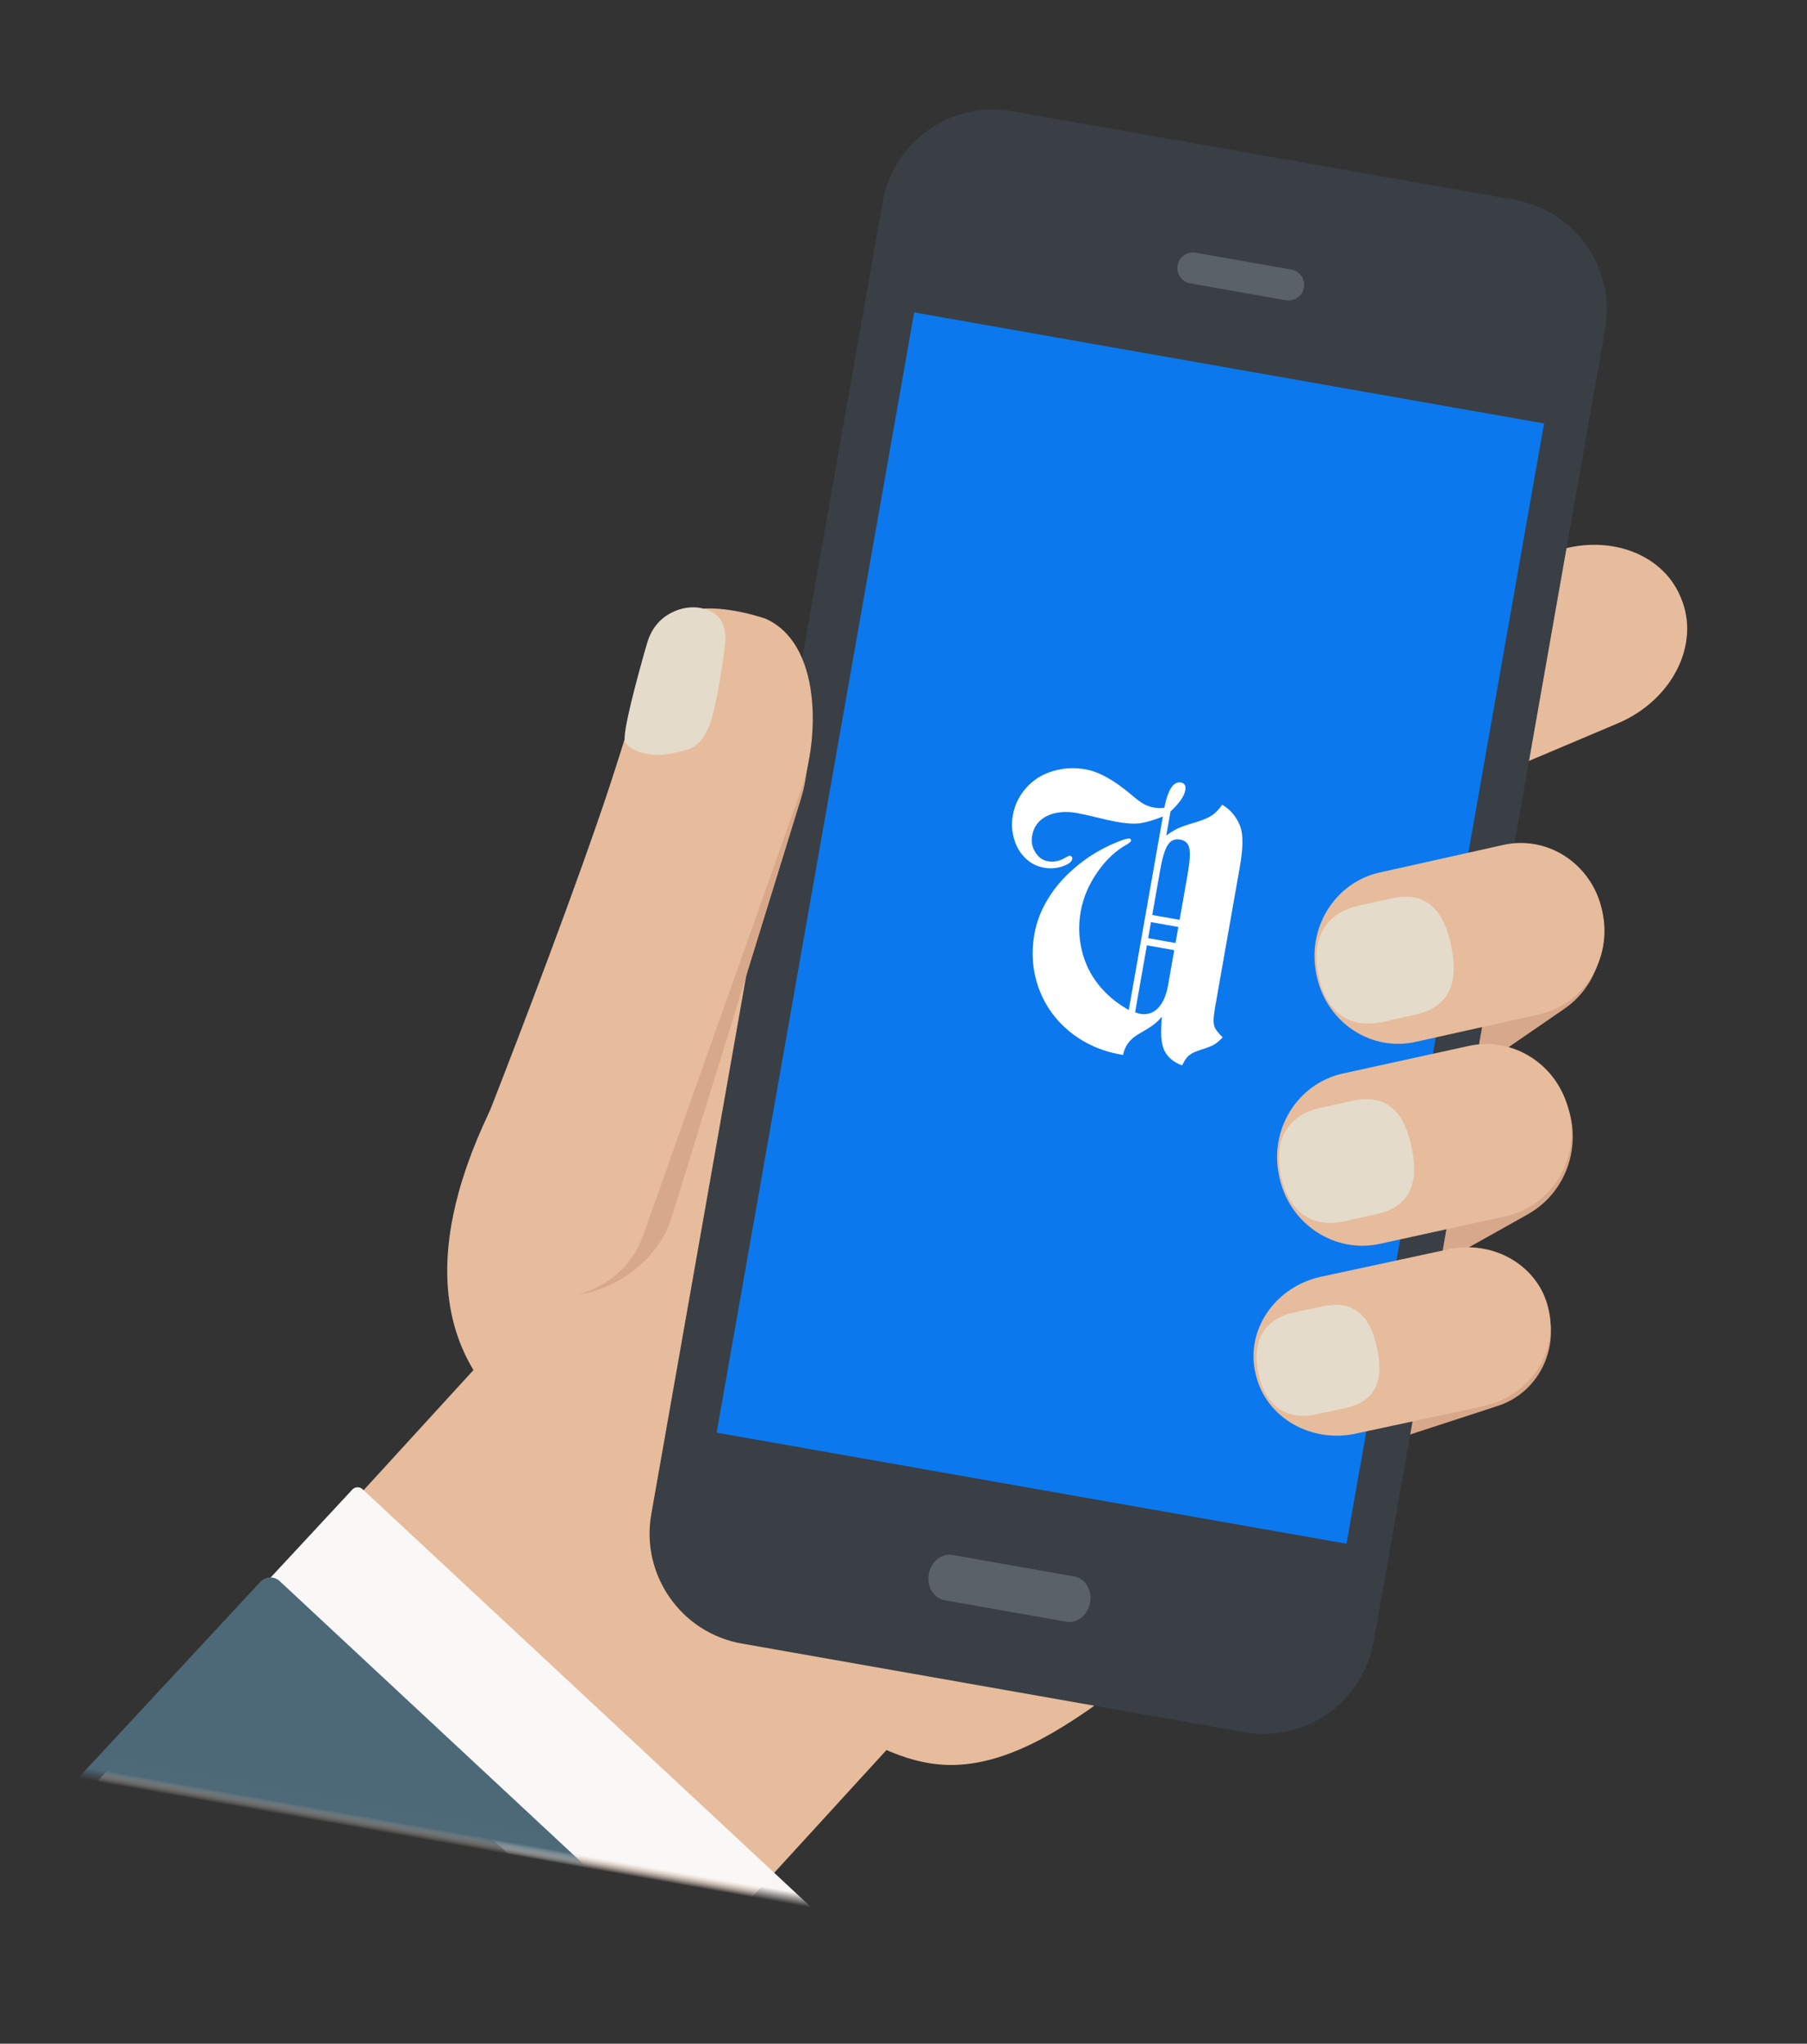 <?xml version="1.0" encoding="UTF-8" standalone="no"?>
<svg width="145px" height="164px" viewBox="0 0 145 164" version="1.1" xmlns="http://www.w3.org/2000/svg" xmlns:xlink="http://www.w3.org/1999/xlink" xmlns:sketch="http://www.bohemiancoding.com/sketch/ns">
    <rect x="0" y="0" width="145" height="164" fill="#333333" stroke="none"/>
    <!-- Generator: Sketch 3.4.4 (17249) - http://www.bohemiancoding.com/sketch -->
    <title>OE60X51</title>
    <desc>Created with Sketch.</desc>
    <defs>
        <path id="path-1" d="M0,0 L127,0 L127,147.991 L0,147.991"></path>
        <path id="path-3" d="M0,0 L127,0 L127,147.991 L0,147.991"></path>
    </defs>
    <g id="Page-1" stroke="none" stroke-width="1" fill="none" fill-rule="evenodd" sketch:type="MSPage">
        <g id="Desktop-HD" sketch:type="MSArtboardGroup" transform="translate(-469, -220)">
            <g id="OE60X51" sketch:type="MSLayerGroup" transform="translate(543, 299) rotate(10) translate(-543, -299) translate(476, 225)">
                <path d="M59.75,72.968 L59.67,72.845 C57.493,69.471 58.949,64.649 62.924,62.073 L110.369,31.329 C114.343,28.753 119.329,29.4 121.507,32.774 L121.586,32.897 C123.764,36.271 122.307,41.093 118.333,43.669 L70.888,74.413 C66.914,76.989 61.927,76.342 59.75,72.968" id="Fill-3" fill="#E6BC9D" sketch:type="MSShapeGroup"></path>
                <path d="M100.432,74.409 L100.331,74.307 C97.551,71.514 97.53,67.019 100.283,64.269 L107.951,56.727 C110.704,53.976 115.189,54.011 117.968,56.804 L118.07,56.906 C120.849,59.699 120.871,64.193 118.117,66.944 L110.45,74.486 C107.697,77.236 103.212,77.202 100.432,74.409" id="Fill-4" fill="#D8A88A" sketch:type="MSShapeGroup"></path>
                <path d="M99.531,89.532 L99.437,89.419 C96.869,86.316 97.244,81.759 100.274,79.24 L108.704,72.345 C111.735,69.826 116.274,70.299 118.842,73.402 L118.936,73.515 C121.504,76.618 121.129,81.175 118.099,83.694 L109.669,90.589 C106.638,93.108 102.1,92.635 99.531,89.532" id="Fill-5" fill="#D8A88A" sketch:type="MSShapeGroup"></path>
                <path d="M101.578,101.097 L101.517,100.984 C99.848,97.902 100.937,94.076 103.948,92.44 L112.305,87.984 C115.316,86.347 119.11,87.52 120.778,90.602 L120.839,90.715 C122.508,93.798 121.419,97.623 118.408,99.259 L110.051,103.716 C107.04,105.352 103.246,104.18 101.578,101.097" id="Fill-6" fill="#D8A88A" sketch:type="MSShapeGroup"></path>
                <g id="Group-10" transform="translate(-0, -0)">
                    <mask id="mask-2" sketch:name="Clip 8" fill="white">
                        <use xlink:href="#path-1"></use>
                    </mask>
                    <g id="Clip-8"></g>
                    <path d="M55.325,124.554 L54.782,124.208 C48.105,119.946 43.489,115.913 39.441,113.012 C33.245,108.57 30.886,100.108 35.738,86.426 L62.712,57.26 C75.648,45.738 79.346,50.527 92.358,62.301 L95.233,64.642 C108.888,75.264 109.716,88.296 110.505,92.907 C111.044,96.058 111.224,100.108 111.224,100.108 C111.224,102.449 110.949,108.595 106.912,111.811 C96.401,120.183 89.591,133.298 80.499,135.215 C73.788,136.629 65.774,131.222 55.325,124.554" id="Fill-7" fill="#E6BC9D" sketch:type="MSShapeGroup" mask="url(#mask-2)"></path>
                    <path d="M50.91,172.657 L12.947,148.43 L42.784,101.489 L80.747,125.715 L50.91,172.657" id="Fill-9" fill="#E6BC9D" sketch:type="MSShapeGroup" mask="url(#mask-2)"></path>
                </g>
                <path d="M102.894,3.736 L61.917,3.736 C56.985,3.736 52.973,7.758 52.973,12.701 L52.973,119.637 C52.973,124.58 56.985,128.6 61.917,128.6 L102.894,128.6 C107.826,128.6 111.838,124.58 111.838,119.637 L111.838,12.701 C111.838,7.758 107.826,3.736 102.894,3.736" id="Fill-11" fill="#393F44" sketch:type="MSShapeGroup"></path>
                <path d="M57,21 L108.326,21 L108.326,112.285 L57,112.285 L57,21 Z" id="Fill-12" fill="#0C78ED" sketch:type="MSShapeGroup"></path>
                <path d="M86.204,12.36 L78.414,12.36 C77.726,12.36 77.161,12.921 77.161,13.609 C77.161,14.296 77.726,14.861 78.414,14.861 L86.204,14.861 C86.892,14.861 87.457,14.296 87.457,13.609 C87.457,12.921 86.892,12.36 86.204,12.36" id="Fill-13" fill="#5A6268" sketch:type="MSShapeGroup"></path>
                <path d="M87.283,118.664 L77.335,118.664 C76.457,118.664 75.735,119.491 75.735,120.506 C75.735,121.518 76.457,122.351 77.335,122.351 L87.283,122.351 C88.161,122.351 88.882,121.518 88.882,120.506 C88.882,119.491 88.161,118.664 87.283,118.664" id="Fill-14" fill="#5A6268" sketch:type="MSShapeGroup"></path>
                <g id="Group-41" transform="translate(7, -0)">
                    <mask id="mask-4" sketch:name="Clip 37" fill="white">
                        <use xlink:href="#path-3"></use>
                    </mask>
                    <g id="Clip-37"></g>
                    <path d="M59.448,161.491 L15.511,132.981 C15.24,132.804 15.163,132.443 15.338,132.171 L22.002,121.861 C22.178,121.589 22.539,121.512 22.81,121.688 L66.746,150.2 C67.017,150.375 67.094,150.737 66.919,151.008 L60.255,161.319 C60.08,161.589 59.718,161.668 59.448,161.491" id="Fill-38" fill="#FAF8F6" sketch:type="MSShapeGroup" mask="url(#mask-4)"></path>
                    <path d="M52.172,180.666 L4.748,149.892 C4.241,149.563 4.099,148.881 4.43,148.369 L16.021,130.435 C16.353,129.922 17.032,129.773 17.539,130.103 L64.963,160.877 C65.47,161.206 65.612,161.887 65.281,162.4 L53.69,180.334 C53.358,180.846 52.679,180.995 52.172,180.666" id="Fill-40" fill="#4D6978" sketch:type="MSShapeGroup" mask="url(#mask-4)"></path>
                </g>
                <path d="M41.707,103.514 L41.25,103.516 C37.16,103.089 34.614,99.21 35.134,95.365 L40.761,53.723 C41.883,47.562 45.296,47.371 49.385,47.797 L49.535,47.813 C54.16,48.773 54.901,54.252 54.92,59.559 C54.922,60.067 54.886,60.574 54.823,61.078 L50.422,96.092 C49.903,99.937 45.796,103.941 41.707,103.514" id="Fill-42" fill="#D8A88A" sketch:type="MSShapeGroup"></path>
                <path d="M39.826,103.948 L39.676,103.929 C35.57,103.402 32.766,99.78 33.414,95.838 C33.414,95.838 40.971,59.556 40.436,53.15 C39.942,47.233 45.211,46.718 49.318,47.245 L49.468,47.264 C54.319,48.404 55.482,56.021 54.697,60.405 L48.436,97.767 C47.788,101.708 43.933,104.476 39.826,103.948" id="Fill-43" fill="#E6BC9D" sketch:type="MSShapeGroup"></path>
                <path d="M44.473,47.344 C43.894,47.297 43.3,47.416 42.766,47.662 C41.854,48.081 40.706,49.009 40.508,50.835 C40.184,53.821 39.783,58.453 40.134,58.959 C40.486,59.465 41.986,59.962 43.824,59.288 C45.662,58.613 46.046,58.297 46.494,56.835 C46.942,55.373 46.751,49.842 46.612,49.303 C46.485,48.81 46.246,47.49 44.473,47.344" id="Fill-44" fill="#E5DBCB" sketch:type="MSShapeGroup"></path>
                <path d="M98.086,67.892 L98.033,67.763 C96.585,64.252 98.155,60.238 101.541,58.798 L110.93,54.895 C114.317,53.455 118.236,55.135 119.685,58.646 L119.738,58.775 C121.187,62.286 119.617,66.3 116.23,67.74 L106.842,71.643 C103.455,73.083 99.535,71.403 98.086,67.892" id="Fill-45" fill="#E6BC9D" sketch:type="MSShapeGroup"></path>
                <path d="M108.282,63.627 L108.246,63.539 C107.285,61.12 105.715,59.487 102.873,60.666 L100.417,61.684 C97.574,62.863 97.215,65.295 98.176,67.714 L98.211,67.802 C99.173,70.221 101.091,71.711 103.934,70.533 L106.389,69.514 C109.232,68.335 109.243,66.046 108.282,63.627" id="Fill-46" fill="#E5DBCB" sketch:type="MSShapeGroup"></path>
                <path d="M97.944,84.328 L97.89,84.198 C96.418,80.669 98.014,76.635 101.453,75.188 L110.99,71.265 C114.43,69.818 118.412,71.506 119.883,75.036 L119.937,75.165 C121.409,78.694 119.814,82.728 116.374,84.175 L106.837,88.098 C103.397,89.545 99.416,87.857 97.944,84.328" id="Fill-47" fill="#E6BC9D" sketch:type="MSShapeGroup"></path>
                <path d="M107.959,80.088 L107.924,80.001 C106.977,77.643 105.43,76.051 102.629,77.2 L100.21,78.193 C97.409,79.342 97.055,81.713 98.002,84.072 L98.036,84.158 C98.984,86.516 100.874,87.969 103.675,86.82 L106.094,85.827 C108.895,84.678 108.906,82.446 107.959,80.088" id="Fill-48" fill="#E5DBCB" sketch:type="MSShapeGroup"></path>
                <path d="M98.793,100.169 L98.742,100.05 C97.371,96.802 99.081,92.996 102.563,91.55 L112.212,87.622 C115.693,86.175 119.627,87.636 120.998,90.884 L121.048,91.003 C122.42,94.251 120.709,98.057 117.228,99.504 L107.579,103.432 C104.098,104.878 100.164,103.418 98.793,100.169" id="Fill-49" fill="#E6BC9D" sketch:type="MSShapeGroup"></path>
                <path d="M108.026,96.433 L107.995,96.355 C107.133,94.237 105.727,92.807 103.18,93.839 L100.981,94.731 C98.434,95.763 98.112,97.892 98.973,100.011 L99.005,100.088 C99.866,102.206 101.585,103.511 104.131,102.479 L106.331,101.587 C108.877,100.555 108.887,98.551 108.026,96.433" id="Fill-50" fill="#E5DBCB" sketch:type="MSShapeGroup"></path>
                <path d="M86.441,70.183 L86.441,67.776 L84.212,67.776 L84.212,73.22 C84.352,73.263 84.487,73.284 84.616,73.284 C85.197,73.284 85.65,73.047 85.973,72.573 C86.285,72.1 86.441,71.453 86.441,70.635 L86.441,70.183 Z M84.212,61.589 L84.212,65.305 L86.441,65.305 L86.441,61.654 C86.441,60.62 86.366,59.909 86.215,59.522 C86.064,59.145 85.784,58.956 85.375,58.956 C84.934,58.956 84.632,59.15 84.471,59.538 C84.298,59.926 84.212,60.609 84.212,61.589 L84.212,61.589 Z M86.441,67.194 L86.441,65.886 L84.212,65.886 L84.212,67.194 L86.441,67.194 Z M88.202,55.613 C88.934,55.893 89.505,56.372 89.914,57.05 C90.28,57.643 90.463,58.719 90.463,60.281 L90.463,60.83 L90.463,71.75 L90.479,72.25 C90.49,72.703 90.56,73.042 90.689,73.268 C90.797,73.462 91.061,73.704 91.481,73.995 C91.276,74.307 91.077,74.544 90.883,74.706 C90.657,74.878 90.345,75.066 89.946,75.271 C89.526,75.486 89.241,75.686 89.09,75.869 C88.929,76.041 88.789,76.342 88.67,76.773 C87.938,76.644 87.394,76.326 87.039,75.82 C86.877,75.583 86.754,75.303 86.667,74.98 C86.57,74.625 86.484,74.108 86.409,73.43 L86.393,73.203 C86.167,73.613 85.854,73.989 85.456,74.334 L84.745,74.948 C84.164,75.443 83.868,76.052 83.857,76.773 L83.711,76.773 C82.107,76.773 80.653,76.412 79.35,75.691 C78.036,74.959 77.013,73.963 76.281,72.703 C75.538,71.421 75.166,70.005 75.166,68.454 C75.166,67.453 75.36,66.462 75.748,65.482 C76.114,64.524 76.663,63.598 77.395,62.704 C78.095,61.832 78.935,61.051 79.915,60.362 C80.68,59.845 81.154,59.586 81.337,59.586 C81.445,59.586 81.498,59.635 81.498,59.732 C81.498,59.796 81.418,59.904 81.256,60.055 C80.438,60.712 79.775,61.595 79.269,62.704 C78.763,63.813 78.51,64.917 78.51,66.015 C78.51,67.092 78.72,68.115 79.14,69.084 C79.56,70.054 80.163,70.883 80.949,71.572 C81.735,72.261 82.645,72.783 83.679,73.139 L83.679,57.373 C83.022,57.783 82.446,58.068 81.951,58.229 C81.498,58.369 80.879,58.439 80.093,58.439 C79.695,58.439 79.118,58.413 78.365,58.359 C77.665,58.316 77.148,58.294 76.814,58.294 C75.877,58.294 75.107,58.515 74.504,58.956 C73.912,59.387 73.616,59.974 73.616,60.717 C73.616,61.212 73.777,61.632 74.1,61.977 C74.413,62.332 74.784,62.51 75.215,62.51 C75.678,62.51 76.098,62.354 76.475,62.042 C76.69,61.859 76.825,61.767 76.879,61.767 C77.029,61.767 77.105,61.848 77.105,62.009 C77.105,62.235 76.879,62.472 76.426,62.72 C75.985,62.957 75.516,63.075 75.021,63.075 C74.407,63.075 73.863,62.908 73.39,62.575 C72.905,62.252 72.523,61.805 72.243,61.234 C71.952,60.663 71.807,60.039 71.807,59.36 C71.807,58.736 71.936,58.133 72.194,57.551 C72.453,56.98 72.808,56.485 73.26,56.065 C73.702,55.656 74.251,55.327 74.908,55.08 C75.522,54.843 76.189,54.724 76.911,54.724 C78.009,54.724 79.345,55.187 80.917,56.113 C81.358,56.372 81.714,56.55 81.983,56.646 C82.263,56.743 82.575,56.792 82.92,56.792 C83.114,56.792 83.367,56.749 83.679,56.663 L83.679,56.453 C83.733,55.107 84.051,54.433 84.632,54.433 C84.934,54.433 85.084,54.622 85.084,54.999 C85.084,55.473 84.794,56.097 84.212,56.873 L84.212,58.827 C84.535,58.493 84.826,58.24 85.084,58.068 C85.375,57.874 85.849,57.616 86.506,57.293 C86.98,57.045 87.335,56.803 87.572,56.566 C87.82,56.318 88.03,56 88.202,55.613 L88.202,55.613 Z" id="U" fill="#FFFFFF" sketch:type="MSShapeGroup"></path>
            </g>
        </g>
    </g>
</svg>
